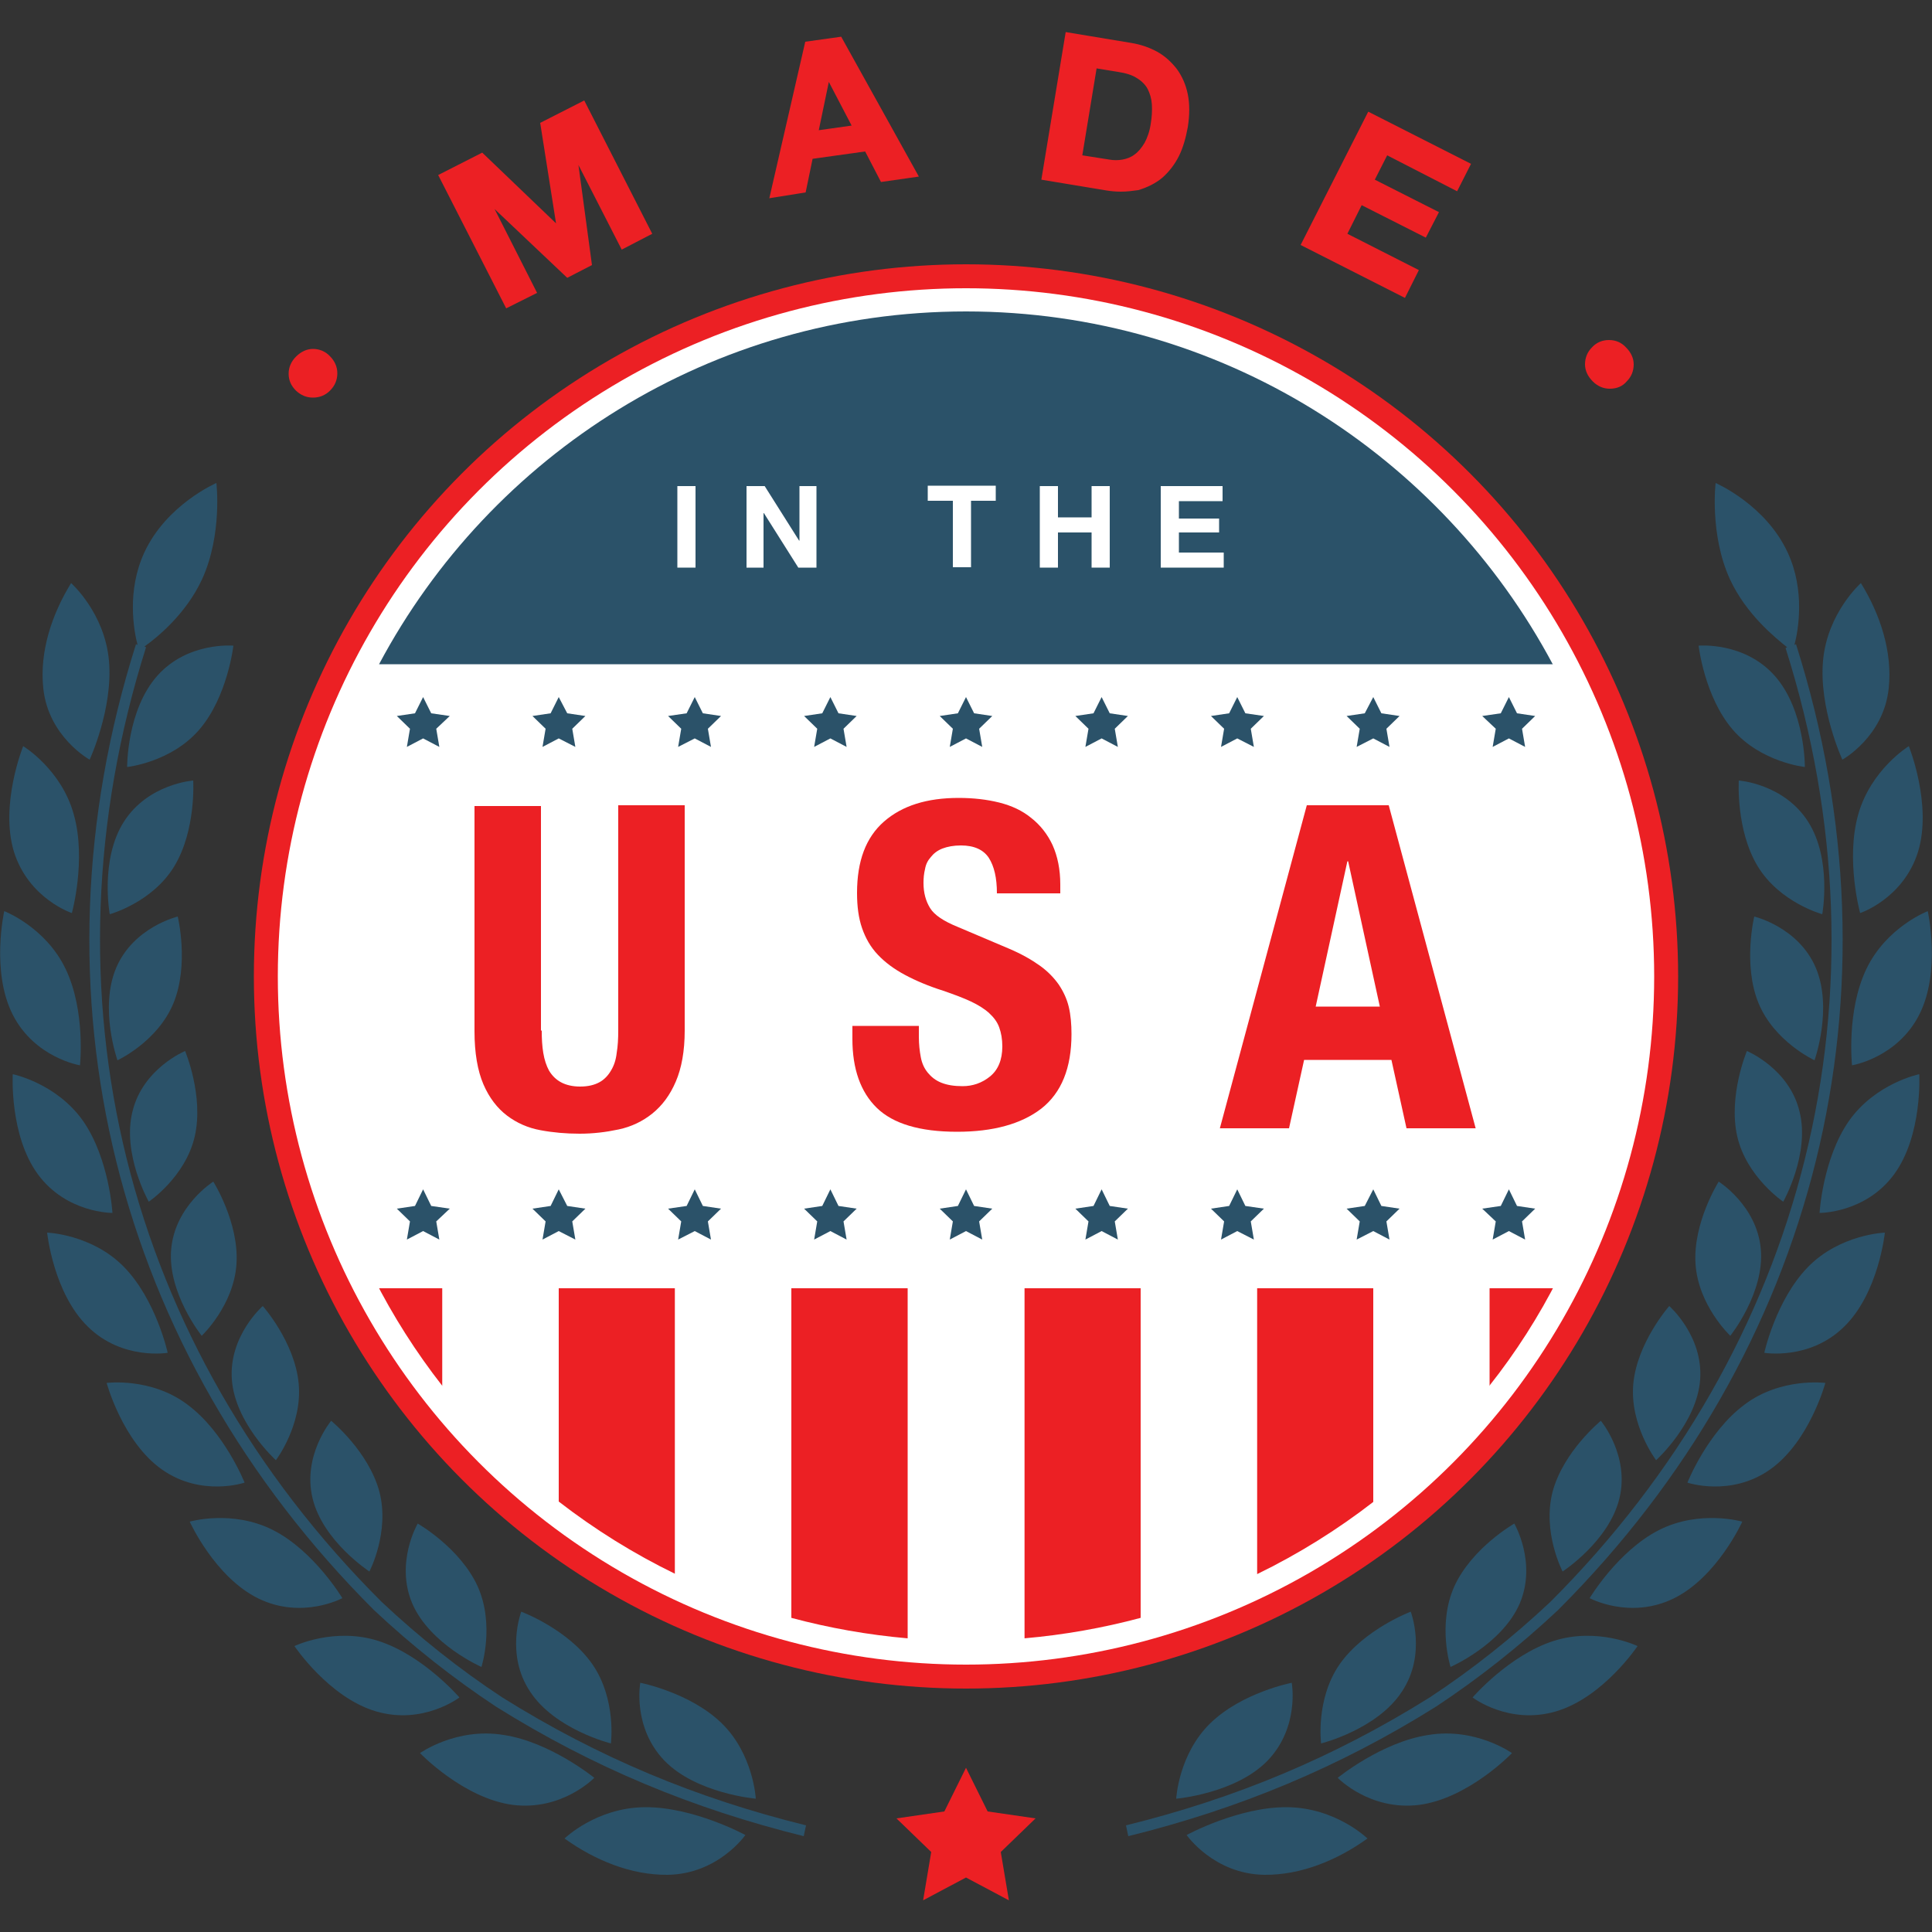 <?xml version="1.0" encoding="utf-8"?>
<!-- Generator: Adobe Illustrator 19.2.1, SVG Export Plug-In . SVG Version: 6.00 Build 0)  -->
<svg version="1.1" id="EXPANDED" xmlns="http://www.w3.org/2000/svg" xmlns:xlink="http://www.w3.org/1999/xlink" x="0px" y="0px"
	 viewBox="0 0 500 500" style="enable-background:new 0 0 500 500;" xml:space="preserve">
<rect x="0" y="0" width="500" height="500" fill="#333333" stroke="none"/>
<style type="text/css">
	.st0{fill:#EC2024;}
	.st1{fill:#FFFFFF;}
	.st2{fill:#2B5269;}
</style>
<g>
	<g>
		<g>
			<path class="st0" d="M85.2,92.5c1.1,1.1,1.7,2.5,1.7,4c0,1.5-0.6,2.9-1.8,4.1c-1.2,1.2-2.6,1.8-4.1,1.8c-1.5,0-2.9-0.6-4-1.7
				c-1.2-1.2-1.8-2.5-1.7-4.1c0-1.5,0.6-2.9,1.8-4.1c1.2-1.2,2.6-1.8,4.1-1.8C82.7,90.7,84,91.3,85.2,92.5z"/>
			<path class="st0" d="M81,102.9c-1.7,0-3.1-0.6-4.4-1.8c-1.3-1.3-1.9-2.7-1.9-4.4c0-1.7,0.7-3.2,1.9-4.4c1.3-1.3,2.8-2,4.4-2
				c1.6,0,3.2,0.6,4.4,1.9l0,0c1.2,1.2,1.9,2.7,1.9,4.4c0,1.7-0.6,3.2-1.9,4.5C84.2,102.3,82.7,102.9,81,102.9
				C81,102.9,81,102.9,81,102.9z M81.2,91.3C81.2,91.3,81.2,91.3,81.2,91.3c-1.5,0-2.7,0.6-3.8,1.7c-1.1,1.1-1.6,2.3-1.7,3.8
				c0,1.4,0.5,2.6,1.6,3.7c1.1,1.1,2.3,1.6,3.7,1.6c1.4,0,2.7-0.6,3.8-1.7c1.1-1.1,1.6-2.3,1.6-3.8c0-1.4-0.5-2.6-1.6-3.7l0,0
				C83.8,91.8,82.6,91.3,81.2,91.3z"/>
		</g>
		<g>
			<path class="st0" d="M124.7,40.2l19.8,19l0.1,0l-4.2-27l10.6-5.4l17.2,33.6l-7.1,3.6L149,40.1l-0.1,0l3.8,28.1l-5.8,3l-20.4-19.3
				l-0.1,0l12,23.6l-7.1,3.6l-17.2-33.6L124.7,40.2z"/>
			<path class="st0" d="M131,79.8l-17.6-34.5l11.4-5.8l19.1,18.3l-4.1-26l11.4-5.8l17.6,34.5l-7.9,4.1l-11.2-21.9l3.5,25.9l-6.4,3.3
				l-18.8-17.8L139,75.8L131,79.8z M114.8,45.8l16.7,32.7l6.2-3.1l-12-23.6l0.9-0.4l20.4,19.3l5.2-2.6l-3.8-28.1l0.9-0.4l12.2,23.8
				l6.2-3.1l-16.7-32.7l-9.8,5l4.2,27l-0.7,0.4l-19.8-19L114.8,45.8z"/>
		</g>
		<g>
			<path class="st0" d="M217.4,10L237,45.3l-8.7,1.2l-4.1-7.9l-14.3,2l-1.8,8.7l-8.4,1.2l9.1-39.4L217.4,10z M221.1,32.9l-6.8-13
				l-0.1,0l-3,14.4L221.1,32.9z"/>
			<path class="st0" d="M199.1,51.3l9.3-40.5l9.3-1.3l20.1,36.2l-9.8,1.4l-4.1-7.9l-13.6,1.9l-1.8,8.7L199.1,51.3z M209.2,11.7
				l-8.8,38.4l7.4-1.1l1.8-8.7l15-2.1l4.1,7.9l7.6-1.1l-19.1-34.4L209.2,11.7z M210.6,34.9l3.2-15.5l0.8-0.1l7.3,14L210.6,34.9z
				 M214.5,21.2l-2.6,12.5l8.5-1.2L214.5,21.2z"/>
		</g>
		<g>
			<path class="st0" d="M292.6,11.5c2.4,0.4,4.7,1.2,6.6,2.3c2,1.1,3.6,2.6,4.9,4.3c1.3,1.8,2.2,3.9,2.7,6.3c0.5,2.4,0.5,5.2,0,8.3
				c-0.4,2.7-1.2,5.2-2.3,7.3c-1.1,2.2-2.5,4-4.2,5.4c-1.7,1.4-3.7,2.5-6,3.1c-2.3,0.6-4.9,0.7-7.8,0.2l-16.4-2.7l6.1-37.2
				L292.6,11.5z M287,41.8c1.2,0.2,2.4,0.2,3.6,0c1.2-0.2,2.3-0.7,3.3-1.4c1-0.7,1.9-1.8,2.7-3.1c0.8-1.3,1.3-3,1.7-5.1
				c0.3-1.9,0.4-3.6,0.3-5.2c-0.1-1.6-0.5-3-1.2-4.2c-0.7-1.2-1.7-2.2-3-3c-1.3-0.8-3-1.4-5-1.7l-6-1l-3.8,23.5L287,41.8z"/>
			<path class="st0" d="M290.1,49.6c-1.2,0-2.4-0.1-3.7-0.3l-16.9-2.8l6.3-38.2l16.9,2.8c2.5,0.4,4.8,1.2,6.8,2.3
				c2,1.1,3.7,2.7,5.1,4.5c1.3,1.8,2.3,4,2.8,6.5c0.5,2.5,0.5,5.3,0,8.5c-0.5,2.7-1.2,5.3-2.3,7.5c-1.1,2.2-2.6,4.1-4.3,5.6
				c-1.8,1.5-3.9,2.5-6.2,3.2C293.1,49.4,291.7,49.6,290.1,49.6z M270.6,45.6l15.9,2.6c2.8,0.5,5.4,0.4,7.6-0.2
				c2.2-0.6,4.2-1.6,5.8-3c1.6-1.4,3-3.2,4.1-5.3c1.1-2.1,1.8-4.5,2.2-7.2c0.5-3,0.5-5.7,0-8.1c-0.5-2.4-1.3-4.4-2.6-6.1
				c-1.2-1.7-2.8-3.1-4.8-4.2c-1.9-1.1-4.1-1.8-6.5-2.2v0l-15.9-2.6L270.6,45.6z M288.8,42.4c-0.6,0-1.3-0.1-1.9-0.2L279,41l4-24.5
				l6.5,1.1c2.1,0.3,3.9,0.9,5.2,1.8c1.4,0.8,2.4,1.9,3.1,3.2c0.7,1.3,1.1,2.8,1.3,4.4c0.1,1.6,0,3.4-0.3,5.3
				c-0.3,2.1-0.9,3.9-1.7,5.3c-0.8,1.4-1.8,2.5-2.8,3.3c-1.1,0.8-2.3,1.3-3.6,1.5C290.1,42.4,289.4,42.4,288.8,42.4z M287.1,41.3
				c1.1,0.2,2.3,0.2,3.4,0c1.1-0.2,2.2-0.6,3.1-1.3c1-0.7,1.8-1.7,2.6-3c0.7-1.3,1.3-2.9,1.6-4.9c0.3-1.8,0.4-3.5,0.3-5.1
				c-0.1-1.5-0.5-2.8-1.1-4c-0.6-1.1-1.6-2.1-2.8-2.8c-1.2-0.8-2.9-1.3-4.9-1.6l-5.5-0.9l-3.7,22.5L287.1,41.3z"/>
		</g>
		<g>
			<path class="st0" d="M380.1,42.5l-3.2,6.2l-18.1-9.2l-3.7,7.2l16.6,8.4l-2.9,5.8l-16.6-8.4l-4.2,8.2l18.5,9.4l-3.2,6.2
				l-26.1-13.2l17-33.7L380.1,42.5z"/>
			<path class="st0" d="M363.6,77.1l-27-13.7l17.5-34.5l26.6,13.5l-3.6,7.1L359,40.2l-3.2,6.3l16.6,8.4l-3.4,6.6l-16.6-8.4l-3.7,7.4
				l18.5,9.4L363.6,77.1z M338,63l25.2,12.8l2.7-5.3L347.4,61l4.6-9.1l16.6,8.4l2.5-4.9L354.5,47l4.1-8.1l18.1,9.2l2.7-5.3
				l-24.8-12.6L338,63z"/>
		</g>
		<g>
			<path class="st0" d="M420.7,98.4c-1.1,1.2-2.5,1.7-4,1.8c-1.5,0-2.9-0.6-4.1-1.7c-1.2-1.2-1.8-2.5-1.8-4.1c0-1.5,0.5-2.9,1.7-4.1
				c1.2-1.2,2.5-1.8,4-1.8c1.5,0,2.9,0.6,4.1,1.8c1.2,1.2,1.8,2.5,1.9,4.1C422.4,95.8,421.9,97.2,420.7,98.4z"/>
			<path class="st0" d="M416.6,100.6c-1.6,0-3.1-0.6-4.4-1.9c-1.3-1.3-2-2.8-2-4.4c0-1.7,0.6-3.2,1.8-4.4c1.2-1.3,2.7-1.9,4.4-1.9
				c0,0,0,0,0,0c1.7,0,3.2,0.6,4.4,1.9c1.3,1.3,2,2.8,2,4.4c0,1.7-0.6,3.2-1.8,4.4C419.9,100,418.4,100.6,416.6,100.6
				C416.7,100.6,416.7,100.6,416.6,100.6z M416.4,88.9C416.4,88.9,416.4,88.9,416.4,88.9c-1.4,0-2.6,0.5-3.7,1.6
				c-1,1.1-1.5,2.3-1.5,3.7c0,1.4,0.6,2.6,1.7,3.7c1.1,1.1,2.3,1.6,3.7,1.6c0,0,0,0,0.1,0c1.4,0,2.6-0.5,3.7-1.6v0
				c1.1-1.1,1.6-2.3,1.5-3.7c0-1.4-0.6-2.6-1.7-3.7C419.1,89.5,417.8,88.9,416.4,88.9z"/>
		</g>
	</g>
	<g>
		<circle class="st0" cx="250" cy="252.7" r="184.3"/>
	</g>
	<g>
		<circle class="st1" cx="250" cy="252.7" r="178.1"/>
	</g>
	<g>
		<path class="st2" d="M401.9,172C373,117.7,315.8,80.6,250,80.6s-123,37-151.9,91.3H401.9z"/>
	</g>
	<g>
		<g>
			<path class="st1" d="M180,125.8v21.1h-4.7v-21.1H180z"/>
		</g>
		<g>
			<path class="st1" d="M197.9,125.8l8.9,14.1h0.1v-14.1h4.4v21.1h-4.7l-8.9-14.1h-0.1v14.1h-4.4v-21.1H197.9z"/>
		</g>
		<g>
			<path class="st1" d="M240.1,129.6v-3.9h17.6v3.9h-6.4v17.2h-4.7v-17.2H240.1z"/>
		</g>
		<g>
			<path class="st1" d="M273.8,125.8v8.1h8.7v-8.1h4.7v21.1h-4.7v-9.1h-8.7v9.1h-4.7v-21.1H273.8z"/>
		</g>
		<g>
			<path class="st1" d="M316.4,125.8v3.9h-11.3v4.5h10.4v3.6h-10.4v5.2h11.6v3.9h-16.3v-21.1H316.4z"/>
		</g>
	</g>
	<g>
		<g>
			<path class="st0" d="M114.5,358.7v-28H96.7C101.7,340.6,107.7,350,114.5,358.7z"/>
		</g>
		<g>
			<path class="st0" d="M144.6,388.6c9.3,7.2,19.4,13.5,30.1,18.7v-76.7h-30.1V388.6z"/>
		</g>
		<g>
			<path class="st0" d="M204.8,418.7c9.7,2.6,19.8,4.4,30.1,5.3v-93.3h-30.1V418.7z"/>
		</g>
		<g>
			<path class="st0" d="M265.1,424c10.3-0.9,20.4-2.7,30.1-5.3v-88h-30.1V424z"/>
		</g>
		<g>
			<path class="st0" d="M325.3,407.4c10.7-5.2,20.8-11.5,30.1-18.7v-57.9h-30.1V407.4z"/>
		</g>
		<g>
			<path class="st0" d="M403.3,330.7h-17.9v28C392.3,350,398.3,340.6,403.3,330.7z"/>
		</g>
	</g>
	<g>
		<g>
			<path class="st1" d="M114.5,358.7c8.8,11.2,18.9,21.2,30.1,29.9v-57.9h-30.1V358.7z"/>
		</g>
		<g>
			<path class="st1" d="M174.7,407.4c9.6,4.7,19.6,8.5,30.1,11.3v-88h-30.1V407.4z"/>
		</g>
		<g>
			<path class="st1" d="M234.9,424c5,0.4,10,0.7,15.1,0.7s10.1-0.2,15.1-0.7v-93.3h-30.1V424z"/>
		</g>
		<g>
			<path class="st1" d="M295.2,418.7c10.5-2.8,20.5-6.6,30.1-11.3v-76.7h-30.1V418.7z"/>
		</g>
		<g>
			<path class="st1" d="M355.4,388.6c11.2-8.7,21.3-18.8,30.1-29.9v-28h-30.1V388.6z"/>
		</g>
	</g>
	<g>
		<g>
			<path class="st1" d="M403.9,172H96.1c-12.7,24.1-19.8,51.5-19.8,80.7s7.2,56.6,19.8,80.7h307.8c12.7-24.1,19.8-51.5,19.8-80.7
				S416.6,196.1,403.9,172z"/>
		</g>
	</g>
	<g>
		<g>
			<path class="st0" d="M140.2,266.7c0,2.1,0.1,4,0.4,5.8c0.3,1.8,0.8,3.3,1.5,4.6c0.8,1.3,1.8,2.3,3.1,3c1.3,0.7,3,1.1,4.9,1.1
				c2.1,0,3.7-0.4,5-1.1c1.3-0.7,2.3-1.8,3-3c0.8-1.3,1.3-2.8,1.5-4.6c0.3-1.8,0.4-3.7,0.4-5.8v-58.3h17.2v58.3
				c0,5.3-0.8,9.7-2.3,13.2c-1.5,3.5-3.5,6.2-6.1,8.3c-2.5,2-5.4,3.4-8.7,4.1c-3.3,0.7-6.6,1.1-10.1,1.1c-3.5,0-6.9-0.3-10.1-0.9
				c-3.3-0.6-6.2-1.9-8.7-3.8c-2.5-1.9-4.6-4.6-6.1-8.1c-1.5-3.5-2.3-8.1-2.3-13.7v-58.3h17.2V266.7z"/>
		</g>
		<g>
			<path class="st0" d="M237.8,268.3c0,2,0.2,3.7,0.5,5.3c0.3,1.6,0.9,2.9,1.8,4c0.9,1.1,2,2,3.5,2.6c1.5,0.6,3.3,0.9,5.5,0.9
				c2.6,0,5-0.8,7.1-2.5c2.1-1.7,3.2-4.3,3.2-7.8c0-1.9-0.3-3.5-0.8-4.9c-0.5-1.4-1.4-2.6-2.6-3.7c-1.2-1.1-2.8-2.1-4.7-3
				c-1.9-0.9-4.3-1.8-7.2-2.8c-3.8-1.2-7.1-2.6-9.9-4.1c-2.8-1.5-5.1-3.2-7-5.2c-1.9-2-3.2-4.3-4.1-6.9c-0.9-2.6-1.3-5.6-1.3-9.1
				c0-8.3,2.3-14.4,7-18.5c4.7-4.1,11.1-6.1,19.3-6.1c3.8,0,7.3,0.4,10.5,1.2c3.2,0.8,6,2.1,8.3,4c2.3,1.8,4.2,4.2,5.5,7
				c1.3,2.9,2,6.3,2,10.2v2.3H258c0-4-0.7-7-2.1-9.2c-1.4-2.1-3.8-3.2-7.2-3.2c-1.9,0-3.5,0.3-4.8,0.8c-1.3,0.5-2.3,1.3-3,2.2
				c-0.8,0.9-1.3,1.9-1.5,3.1c-0.3,1.2-0.4,2.4-0.4,3.6c0,2.6,0.6,4.7,1.7,6.5c1.1,1.8,3.5,3.4,7.2,4.9l13.2,5.6
				c3.3,1.4,5.9,2.9,8,4.4c2.1,1.5,3.7,3.2,4.9,4.9c1.2,1.8,2.1,3.7,2.6,5.8c0.5,2.1,0.7,4.5,0.7,7c0,8.8-2.6,15.2-7.8,19.3
				c-5.2,4-12.5,6-21.8,6c-9.7,0-16.6-2.1-20.8-6.2c-4.2-4.1-6.3-10.1-6.3-17.8v-3.4h17.2V268.3z"/>
		</g>
		<g>
			<path class="st0" d="M359.4,208.4l22.5,83.6H364l-3.9-17.7h-22.6l-3.9,17.7h-17.9l22.5-83.6H359.4z M357.1,260.5l-8.2-37.6h-0.2
				l-8.2,37.6H357.1z"/>
		</g>
	</g>
	<g>
		<g>
			<g>
				<polygon class="st2" points="214.9,180.4 217,184.6 221.7,185.3 218.3,188.6 219.1,193.3 214.9,191.1 210.7,193.3 211.5,188.6 
					208.1,185.3 212.8,184.6 				"/>
			</g>
			<g>
				<polygon class="st2" points="179.8,180.4 181.9,184.6 186.6,185.3 183.2,188.6 184,193.3 179.8,191.1 175.5,193.3 176.3,188.6 
					172.9,185.3 177.7,184.6 				"/>
			</g>
			<g>
				<polygon class="st2" points="144.6,180.4 146.8,184.6 151.5,185.3 148.1,188.6 148.9,193.3 144.6,191.1 140.4,193.3 
					141.2,188.6 137.8,185.3 142.5,184.6 				"/>
			</g>
			<g>
				<polygon class="st2" points="109.5,180.4 111.6,184.6 116.4,185.3 112.9,188.6 113.7,193.3 109.5,191.1 105.3,193.3 
					106.1,188.6 102.7,185.3 107.4,184.6 				"/>
			</g>
			<g>
				<g>
					<polygon class="st2" points="390.5,180.4 392.6,184.6 397.3,185.3 393.9,188.6 394.7,193.3 390.5,191.1 386.3,193.3 
						387.1,188.6 383.6,185.3 388.4,184.6 					"/>
				</g>
				<g>
					<polygon class="st2" points="355.4,180.4 357.5,184.6 362.2,185.3 358.8,188.6 359.6,193.3 355.4,191.1 351.1,193.3 
						351.9,188.6 348.5,185.3 353.2,184.6 					"/>
				</g>
				<g>
					<polygon class="st2" points="320.2,180.4 322.3,184.6 327.1,185.3 323.7,188.6 324.5,193.3 320.2,191.1 316,193.3 316.8,188.6 
						313.4,185.3 318.1,184.6 					"/>
				</g>
				<g>
					<polygon class="st2" points="285.1,180.4 287.2,184.6 291.9,185.3 288.5,188.6 289.3,193.3 285.1,191.1 280.9,193.3 
						281.7,188.6 278.3,185.3 283,184.6 					"/>
				</g>
				<g>
					<polygon class="st2" points="250,180.4 252.1,184.6 256.8,185.3 253.4,188.6 254.2,193.3 250,191.1 245.8,193.3 246.6,188.6 
						243.2,185.3 247.9,184.6 					"/>
				</g>
			</g>
		</g>
		<g>
			<g>
				<polygon class="st2" points="214.9,307.8 217,312.1 221.7,312.8 218.3,316.1 219.1,320.8 214.9,318.6 210.7,320.8 211.5,316.1 
					208.1,312.8 212.8,312.1 				"/>
			</g>
			<g>
				<polygon class="st2" points="179.8,307.8 181.9,312.1 186.6,312.8 183.2,316.1 184,320.8 179.8,318.6 175.5,320.8 176.3,316.1 
					172.9,312.8 177.7,312.1 				"/>
			</g>
			<g>
				<polygon class="st2" points="144.6,307.8 146.8,312.1 151.5,312.8 148.1,316.1 148.9,320.8 144.6,318.6 140.4,320.8 
					141.2,316.1 137.8,312.8 142.5,312.1 				"/>
			</g>
			<g>
				<polygon class="st2" points="109.5,307.8 111.6,312.1 116.4,312.8 112.9,316.1 113.7,320.8 109.5,318.6 105.3,320.8 
					106.1,316.1 102.7,312.8 107.4,312.1 				"/>
			</g>
			<g>
				<g>
					<polygon class="st2" points="390.5,307.8 392.6,312.1 397.3,312.8 393.9,316.1 394.7,320.8 390.5,318.6 386.3,320.8 
						387.1,316.1 383.6,312.8 388.4,312.1 					"/>
				</g>
				<g>
					<polygon class="st2" points="355.4,307.8 357.5,312.1 362.2,312.8 358.8,316.1 359.6,320.8 355.4,318.6 351.1,320.8 
						351.9,316.1 348.5,312.8 353.2,312.1 					"/>
				</g>
				<g>
					<polygon class="st2" points="320.2,307.8 322.3,312.1 327.1,312.8 323.7,316.1 324.5,320.8 320.2,318.6 316,320.8 316.8,316.1 
						313.4,312.8 318.1,312.1 					"/>
				</g>
				<g>
					<polygon class="st2" points="285.1,307.8 287.2,312.1 291.9,312.8 288.5,316.1 289.3,320.8 285.1,318.6 280.9,320.8 
						281.7,316.1 278.3,312.8 283,312.1 					"/>
				</g>
				<g>
					<polygon class="st2" points="250,307.8 252.1,312.1 256.8,312.8 253.4,316.1 254.2,320.8 250,318.6 245.8,320.8 246.6,316.1 
						243.2,312.8 247.9,312.1 					"/>
				</g>
			</g>
		</g>
	</g>
	<g>
		<g>
			<g>
				<path class="st2" d="M52.3,149.9c5.3-11.6,3.7-24.9,3.7-24.9s-13,5.6-18.7,18.1c-4.5,9.8-2.7,20-1.7,23.8
					c-0.2-0.1-0.3-0.1-0.4-0.2c-28.7,90.5-5.5,183,61.6,250c9.8,9.2,20.4,17.6,31.6,25c25.1,15.7,50.9,26.4,79.6,33.5
					c0.2-1.1,0.4-1.7,0.6-2.8c-28.4-7-53.8-17.6-78.6-33.1c-11.1-7.3-21.5-15.6-31.2-24.7C32.3,348.3,9.5,257,37.8,167.5
					c-0.2-0.1-0.3-0.1-0.4-0.2C40.5,165.1,48.1,159,52.3,149.9z"/>
				<path class="st2" d="M76.2,426c0,0,8.9,13.3,21.1,16.9c12.2,3.6,21.6-3.6,21.6-3.6s-9.4-10.9-20.9-14.6
					C86.6,421,76.2,426,76.2,426z"/>
				<path class="st2" d="M49.1,393.8c0,0,6.5,14.4,17.8,19.9c11.3,5.5,21.7-0.1,21.7-0.1s-7.3-12.2-17.9-17.6
					C60.1,390.6,49.1,393.8,49.1,393.8z"/>
				<path class="st2" d="M27.6,357.9c0,0,4.1,15.2,14.3,22.4c10.2,7.2,21.4,3.4,21.4,3.4s-5.2-13.1-14.8-20.2
					C39.1,356.4,27.6,357.9,27.6,357.9z"/>
				<path class="st2" d="M12.2,319c0,0,1.6,15.7,10.6,24.4c8.9,8.7,20.6,6.7,20.6,6.7s-3-13.7-11.3-22.2S12.2,319,12.2,319z"/>
				<path class="st2" d="M3.3,278c0,0-0.9,15.8,6.5,25.9c7.4,10.1,19.3,10,19.3,10s-0.8-14-7.6-23.8C14.6,280.3,3.3,278,3.3,278z"/>
				<path class="st2" d="M1.1,235.8c0,0-3.5,15.6,2.2,26.8c5.7,11.2,17.4,13.1,17.4,13.1s1.5-14-3.7-24.9
					C11.8,239.9,1.1,235.8,1.1,235.8z"/>
				<path class="st2" d="M6,193.1c0,0-6.1,15.1-2.4,27.3c3.8,12.2,15,15.9,15,15.9s3.8-13.8,0.5-25.5C15.9,199.1,6,193.1,6,193.1z"
					/>
				<path class="st2" d="M18.4,150.9c-5,8.1-8.2,17.8-7.2,27.2c1.3,12.6,12,18.5,12,18.5s6.1-13.2,5-25.6
					C27.1,158.6,18.4,150.9,18.4,150.9z"/>
				<path class="st2" d="M146.1,475.8c7.8,5.6,17.2,9.5,26.7,9.4c13.1-0.2,20.1-10.3,20.1-10.3s-13.4-7.3-26-7.2
					C154.3,467.8,146.1,475.8,146.1,475.8z"/>
				<path class="st2" d="M108.7,453.7c0,0,11.2,11.7,24,13.4c12.8,1.6,21.1-7,21.1-7s-11.4-9.3-23.5-11.1
					C118.1,447,108.7,453.7,108.7,453.7z"/>
				<path class="st2" d="M106.7,415c4.6,10.6,17.9,16.4,17.9,16.4s3.5-10.9-1-20.9c-4.6-10-15.5-16.2-15.5-16.2
					S102.2,404.4,106.7,415z"/>
				<path class="st2" d="M80.9,387.8c2.7,11.1,14.7,18.9,14.7,18.9s5.3-10.1,2.6-20.6c-2.8-10.5-12.5-18.4-12.5-18.4
					S78.2,376.7,80.9,387.8z"/>
				<path class="st2" d="M60,357c0.8,11.3,11.4,20.9,11.4,20.9s6.9-9.1,5.9-19.8C76.3,347.3,68,338,68,338S59.2,345.7,60,357z"/>
				<path class="st2" d="M44.3,323.3c-1,11.3,7.9,22.4,7.9,22.4s8.3-7.8,9-18.6c0.7-10.7-6-21.3-6-21.3S45.3,312,44.3,323.3z"/>
				<path class="st2" d="M34.3,287.6c-2.8,11,4.2,23.4,4.2,23.4s9.5-6.4,11.9-16.9s-2.5-22.1-2.5-22.1S37,276.5,34.3,287.6z"/>
				<path class="st2" d="M30.1,250.4c-4.5,10.5,0.3,24,0.3,24s10.4-4.8,14.5-14.8c4.1-10,1.1-22.4,1.1-22.4S34.6,239.9,30.1,250.4z"
					/>
				<path class="st2" d="M32.1,212.6c-6.3,9.8-3.7,24-3.7,24s11-3,16.7-12.4c5.7-9.4,4.9-22.2,4.9-22.2S38.4,202.8,32.1,212.6z"/>
				<path class="st2" d="M32.9,198.5c0,0,11.4-1.2,18.7-9.7c7.3-8.5,8.8-21.7,8.8-21.7s-11.8-1.1-19.7,7.8S32.9,198.5,32.9,198.5z"
					/>
				<path class="st2" d="M171.9,455.6c8.3,8.6,23.7,9.9,23.7,9.9s-0.6-11.5-8.8-19.5c-8.2-8-21.1-10.5-21.1-10.5
					S163.6,446.9,171.9,455.6z"/>
				<path class="st2" d="M137.2,437.8c6.4,9.8,20.9,13.4,20.9,13.4s1.5-11.4-4.8-20.5s-18.4-13.6-18.4-13.6S130.7,428.1,137.2,437.8
					z"/>
			</g>
		</g>
		<g>
			<g>
				<path class="st2" d="M447.7,149.9c-5.3-11.6-3.7-24.9-3.7-24.9s13,5.6,18.7,18.1c4.5,9.8,2.7,20,1.7,23.8
					c0.2-0.1,0.3-0.1,0.4-0.2c28.7,90.5,5.5,183-61.6,250c-9.8,9.2-20.4,17.6-31.6,25c-25.1,15.7-50.9,26.4-79.6,33.5
					c-0.2-1.1-0.4-1.7-0.6-2.8c28.4-7,53.8-17.6,78.6-33.1c11.1-7.3,21.5-15.6,31.2-24.7c66.3-66.2,89.2-157.5,60.9-246.9
					c0.2-0.1,0.3-0.1,0.4-0.2C459.5,165.1,451.9,159,447.7,149.9z"/>
				<path class="st2" d="M423.8,426c0,0-8.9,13.3-21.1,16.9c-12.2,3.6-21.6-3.6-21.6-3.6s9.4-10.9,20.9-14.6
					C413.4,421,423.8,426,423.8,426z"/>
				<path class="st2" d="M450.9,393.8c0,0-6.5,14.4-17.8,19.9c-11.3,5.5-21.7-0.1-21.7-0.1s7.3-12.2,17.9-17.6
					C439.9,390.6,450.9,393.8,450.9,393.8z"/>
				<path class="st2" d="M472.4,357.9c0,0-4.1,15.2-14.3,22.4c-10.2,7.2-21.4,3.4-21.4,3.4s5.2-13.1,14.8-20.2
					C460.9,356.4,472.4,357.9,472.4,357.9z"/>
				<path class="st2" d="M487.8,319c0,0-1.6,15.7-10.6,24.4c-8.9,8.7-20.6,6.7-20.6,6.7s3-13.7,11.3-22.2S487.8,319,487.8,319z"/>
				<path class="st2" d="M496.7,278c0,0,0.9,15.8-6.5,25.9c-7.4,10.1-19.3,10-19.3,10s0.8-14,7.6-23.8
					C485.4,280.3,496.7,278,496.7,278z"/>
				<path class="st2" d="M498.9,235.8c0,0,3.5,15.6-2.2,26.8c-5.7,11.2-17.4,13.1-17.4,13.1s-1.5-14,3.7-24.9
					C488.2,239.9,498.9,235.8,498.9,235.8z"/>
				<path class="st2" d="M494,193.1c0,0,6.1,15.1,2.4,27.3c-3.8,12.2-15,15.9-15,15.9s-3.8-13.8-0.5-25.5S494,193.1,494,193.1z"/>
				<path class="st2" d="M481.6,150.9c5,8.1,8.2,17.8,7.2,27.2c-1.3,12.6-12,18.5-12,18.5s-6.1-13.2-5-25.6
					C472.9,158.6,481.6,150.9,481.6,150.9z"/>
				<path class="st2" d="M353.9,475.8c-7.8,5.6-17.2,9.5-26.7,9.4c-13.1-0.2-20.1-10.3-20.1-10.3s13.4-7.3,26-7.2
					C345.7,467.8,353.9,475.8,353.9,475.8z"/>
				<path class="st2" d="M391.3,453.7c0,0-11.2,11.7-24,13.4c-12.8,1.6-21.1-7-21.1-7s11.4-9.3,23.5-11.1
					C381.9,447,391.3,453.7,391.3,453.7z"/>
				<path class="st2" d="M393.3,415c-4.6,10.6-17.9,16.4-17.9,16.4s-3.5-10.9,1-20.9c4.6-10,15.5-16.2,15.5-16.2
					S397.8,404.4,393.3,415z"/>
				<path class="st2" d="M419.1,387.8c-2.7,11.1-14.7,18.9-14.7,18.9s-5.3-10.1-2.6-20.6c2.8-10.5,12.5-18.4,12.5-18.4
					S421.8,376.7,419.1,387.8z"/>
				<path class="st2" d="M440,357c-0.8,11.3-11.4,20.9-11.4,20.9s-6.9-9.1-5.9-19.8c1-10.7,9.3-20.1,9.3-20.1S440.8,345.7,440,357z"
					/>
				<path class="st2" d="M455.7,323.3c1,11.3-7.9,22.4-7.9,22.4s-8.3-7.8-9-18.6c-0.7-10.7,6-21.3,6-21.3S454.7,312,455.7,323.3z"/>
				<path class="st2" d="M465.7,287.6c2.8,11-4.2,23.4-4.2,23.4s-9.5-6.4-11.9-16.9c-2.4-10.5,2.5-22.1,2.5-22.1
					S463,276.5,465.7,287.6z"/>
				<path class="st2" d="M469.9,250.4c4.5,10.5-0.3,24-0.3,24s-10.4-4.8-14.5-14.8c-4.1-10-1.1-22.4-1.1-22.4
					S465.4,239.9,469.9,250.4z"/>
				<path class="st2" d="M467.9,212.6c6.3,9.8,3.7,24,3.7,24s-11-3-16.7-12.4c-5.7-9.4-4.9-22.2-4.9-22.2S461.6,202.8,467.9,212.6z"
					/>
				<path class="st2" d="M467.1,198.5c0,0-11.4-1.2-18.7-9.7c-7.3-8.5-8.8-21.7-8.8-21.7s11.8-1.1,19.7,7.8S467.1,198.5,467.1,198.5
					z"/>
				<path class="st2" d="M328.1,455.6c-8.3,8.6-23.7,9.9-23.7,9.9s0.6-11.5,8.8-19.5c8.2-8,21.1-10.5,21.1-10.5
					S336.4,446.9,328.1,455.6z"/>
				<path class="st2" d="M362.8,437.8c-6.4,9.8-20.9,13.4-20.9,13.4s-1.5-11.4,4.8-20.5c6.4-9.1,18.4-13.6,18.4-13.6
					S369.3,428.1,362.8,437.8z"/>
			</g>
		</g>
	</g>
	<g>
		<polygon class="st0" points="250,457.5 255.6,468.8 268,470.6 259,479.3 261.1,491.8 250,485.9 238.9,491.8 241,479.3 232,470.6 
			244.4,468.8 		"/>
	</g>
</g>
</svg>
